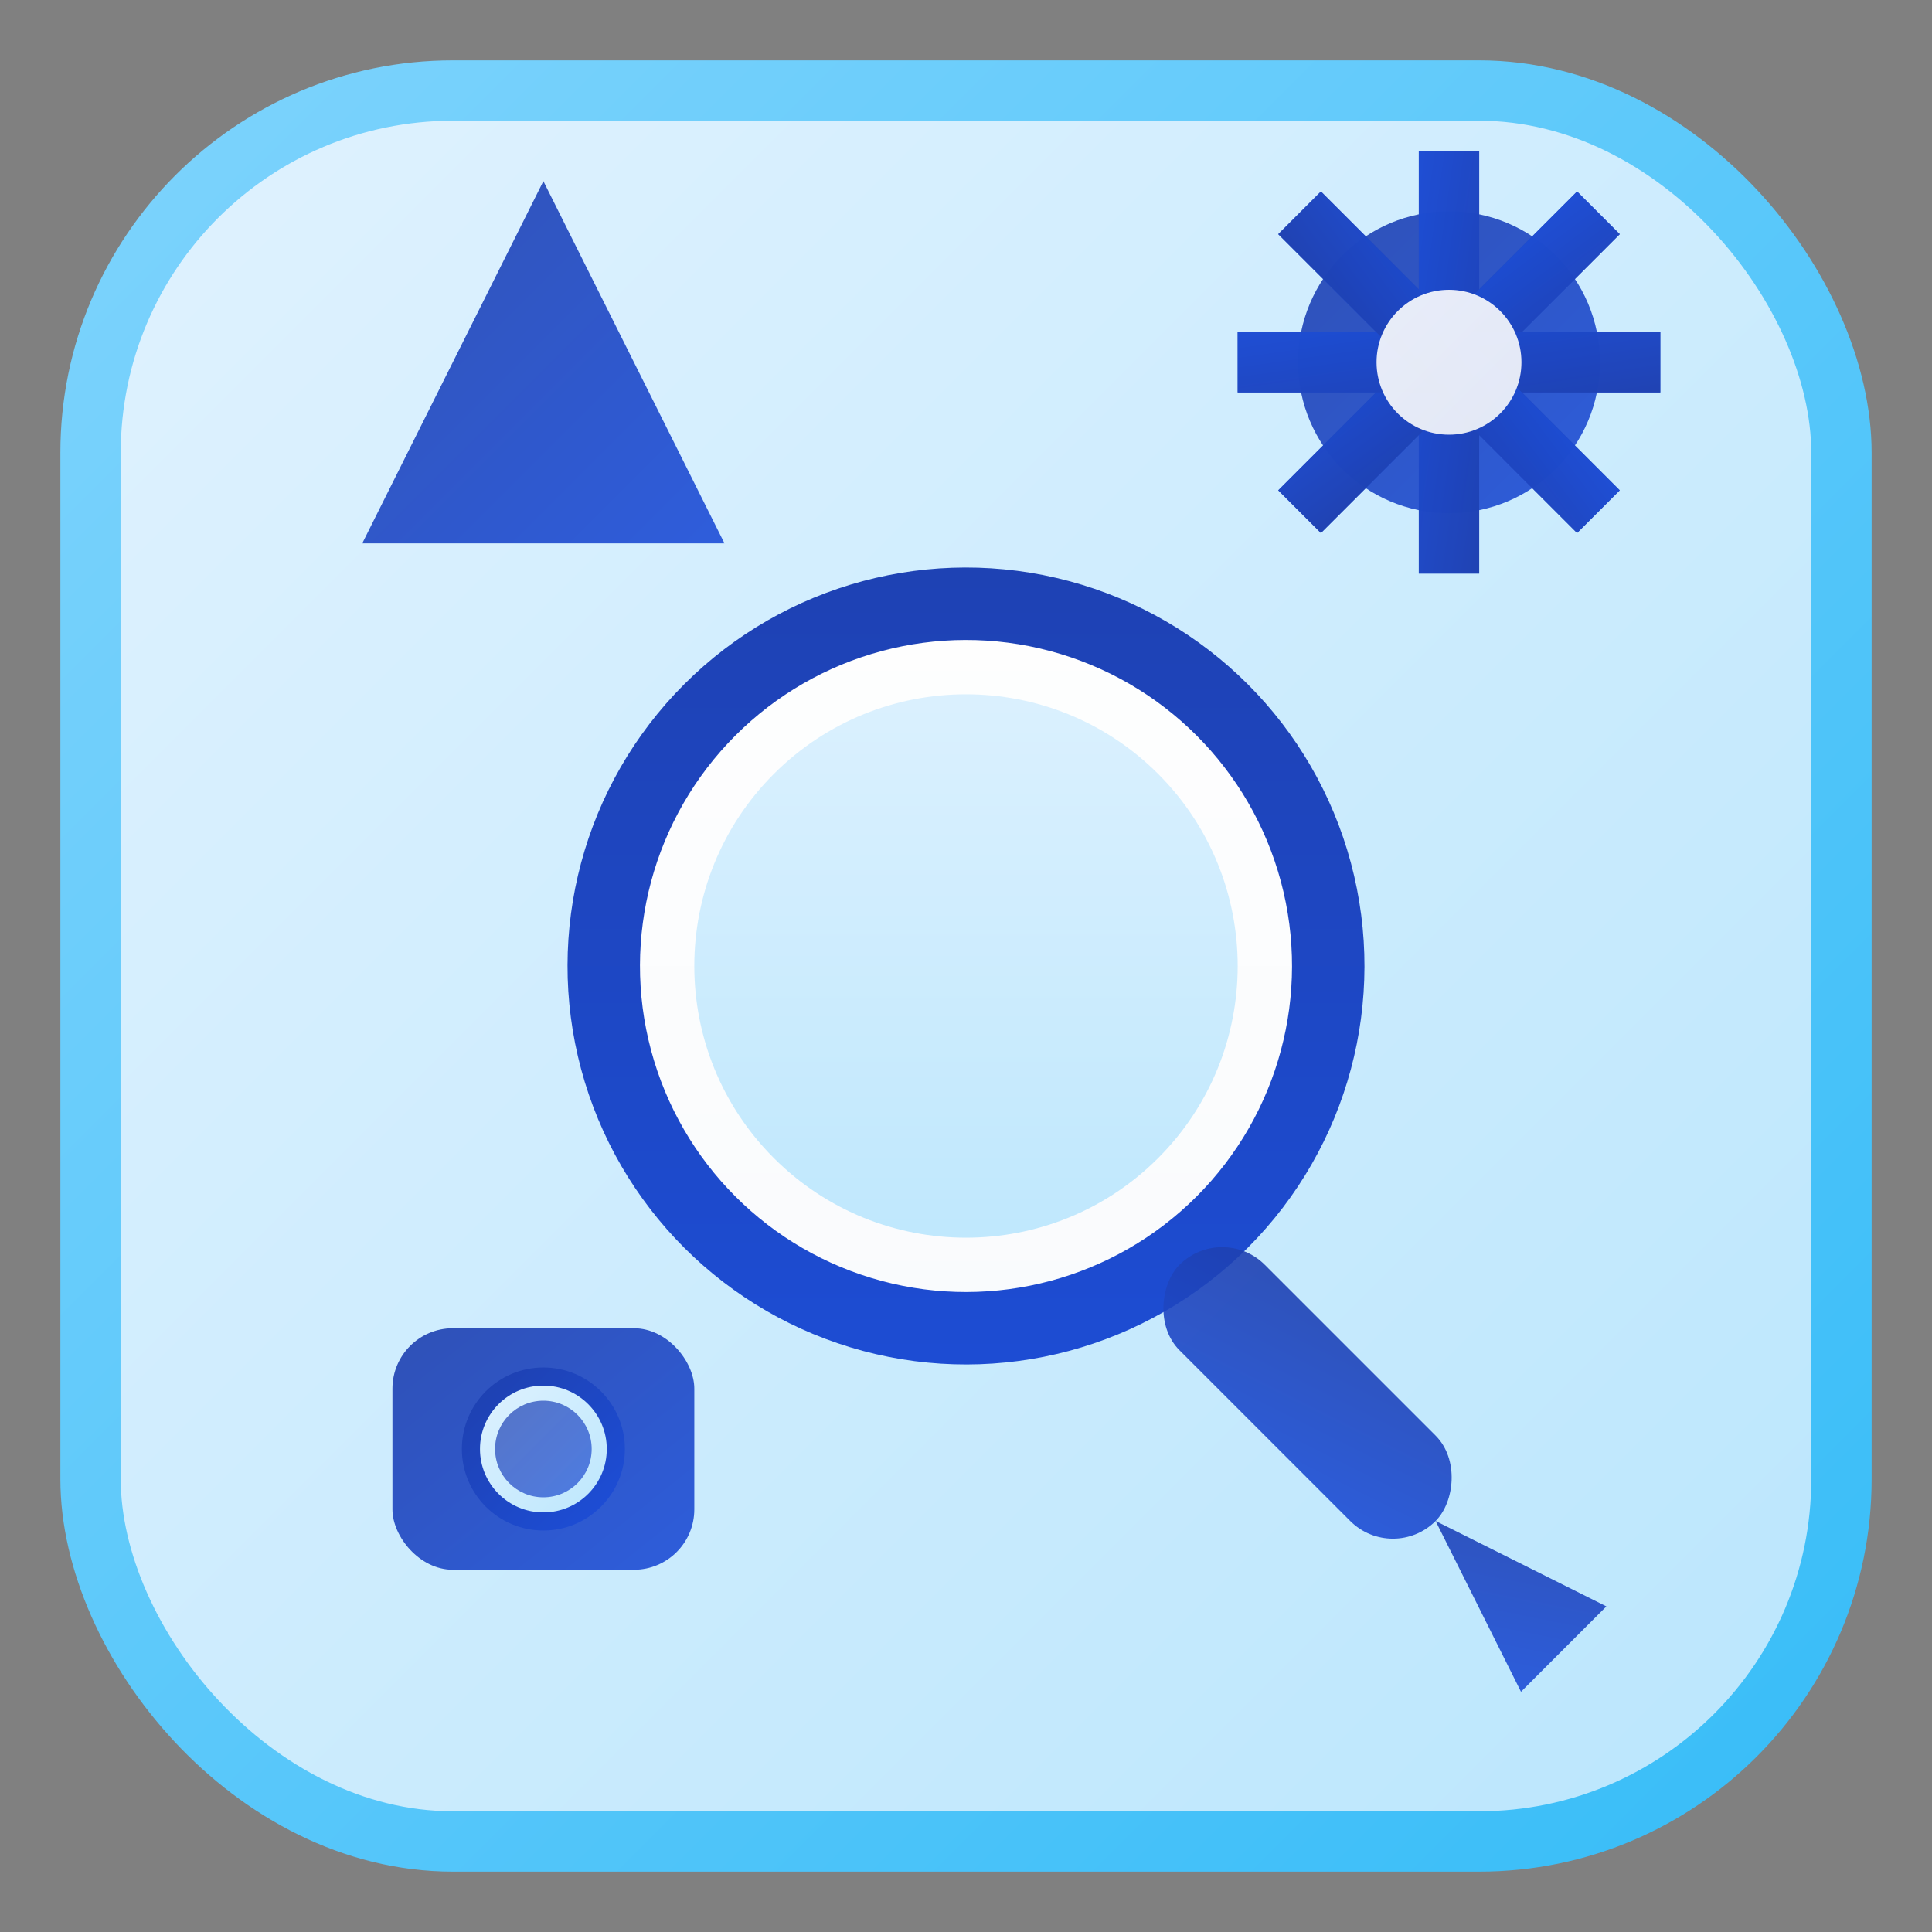 <svg width="32" height="32" viewBox="0 0 32 32" fill="none" xmlns="http://www.w3.org/2000/svg">
  <rect x="0" y="0" width="32" height="32" fill="#808080" stroke="none"/>
  <!-- Gradientes simples e elegantes -->
  <defs>
    <!-- Fundo principal - azul claro -->
    <linearGradient id="mainGradient" x1="0%" y1="0%" x2="100%" y2="100%">
      <stop offset="0%" style="stop-color:#E0F2FE;stop-opacity:1" />
      <stop offset="100%" style="stop-color:#BAE6FD;stop-opacity:1" />
    </linearGradient>
    
    <!-- Borda - azul médio -->
    <linearGradient id="borderGradient" x1="0%" y1="0%" x2="100%" y2="100%">
      <stop offset="0%" style="stop-color:#7DD3FC;stop-opacity:1" />
      <stop offset="100%" style="stop-color:#38BDF8;stop-opacity:1" />
    </linearGradient>
    
    <!-- Elementos internos - azul escuro -->
    <linearGradient id="elementGradient" x1="0%" y1="0%" x2="100%" y2="100%">
      <stop offset="0%" style="stop-color:#1E40AF;stop-opacity:1" />
      <stop offset="100%" style="stop-color:#1D4ED8;stop-opacity:1" />
    </linearGradient>
    
    <!-- Lupa - branco com borda azul -->
    <linearGradient id="magnifierGradient" x1="0%" y1="0%" x2="100%" y2="100%">
      <stop offset="0%" style="stop-color:#FFFFFF;stop-opacity:1" />
      <stop offset="100%" style="stop-color:#F8FAFC;stop-opacity:1" />
    </linearGradient>
  </defs>
  
  <!-- Fundo principal - quadrado arredondado -->
  <rect x="1.5" y="1.5" width="29" height="29" rx="6" fill="url(#mainGradient)" stroke="url(#borderGradient)" stroke-width="1"/>
  
  <!-- Lupa principal - CENTRO (mais bonita com cabo no canto inferior direito, girada 45° no sentido horário) -->
  <g transform="translate(16, 16) rotate(45)">
    <!-- Lente da lupa -->
    <circle cx="0" cy="0" r="6" fill="url(#magnifierGradient)" stroke="url(#elementGradient)" stroke-width="1.2"/>
    <!-- Interior da lente -->
    <circle cx="0" cy="0" r="4.5" fill="url(#mainGradient)"/>
    <!-- Cabo da lupa no canto inferior direito -->
    <rect x="6" y="0" width="6" height="2" rx="1" fill="url(#elementGradient)" opacity="0.9"/>
    <!-- Ponta do cabo -->
    <path d="M 12 1 L 15 0 L 15 2 Z" fill="url(#elementGradient)" opacity="0.9"/>
  </g>
  
  <!-- Triângulo - CANTO SUPERIOR ESQUERDO (triângulo equilátero maior, apontando para cima, mais próximo do canto) -->
  <path d="M 6 9 L 12 9 L 9 3 Z" fill="url(#elementGradient)" opacity="0.9"/>
  
  <!-- Engrenagem - CANTO SUPERIOR DIREITO (8 dentes distribuídos uniformemente) -->
  <g transform="translate(24, 6)">
    <!-- Círculo azul escuro da engrenagem -->
    <circle cx="0" cy="0" r="2.5" fill="url(#elementGradient)" opacity="0.9"/>
    
    <!-- 8 dentes da engrenagem distribuídos uniformemente -->
    <!-- Norte -->
    <rect x="-0.5" y="-3.5" width="1" height="7" fill="url(#elementGradient)" opacity="0.9"/>
    <!-- Nordeste -->
    <rect x="-0.5" y="-3.5" width="1" height="7" fill="url(#elementGradient)" opacity="0.9" transform="rotate(45 0 0)"/>
    <!-- Leste -->
    <rect x="-3.5" y="-0.5" width="7" height="1" fill="url(#elementGradient)" opacity="0.9"/>
    <!-- Sudeste -->
    <rect x="-0.5" y="-3.5" width="1" height="7" fill="url(#elementGradient)" opacity="0.9" transform="rotate(135 0 0)"/>
    <!-- Sul -->
    <rect x="-0.5" y="-3.5" width="1" height="7" fill="url(#elementGradient)" opacity="0.9" transform="rotate(180 0 0)"/>
    <!-- Sudoeste -->
    <rect x="-0.5" y="-3.5" width="1" height="7" fill="url(#elementGradient)" opacity="0.9" transform="rotate(225 0 0)"/>
    <!-- Oeste -->
    <rect x="-3.5" y="-0.5" width="7" height="1" fill="url(#elementGradient)" opacity="0.9" transform="rotate(180 0 0)"/>
    <!-- Noroeste -->
    <rect x="-0.5" y="-3.5" width="1" height="7" fill="url(#elementGradient)" opacity="0.9" transform="rotate(315 0 0)"/>
    
    <!-- Círculo branco pequeno no centro -->
    <circle cx="0" cy="0" r="1.2" fill="url(#magnifierGradient)" opacity="0.9"/>
  </g>
  
  <!-- Câmera - CANTO INFERIOR ESQUERDO (mais próxima do canto) -->
  <g transform="translate(9, 24)">
    <!-- Corpo da câmera -->
    <rect x="-2.5" y="-2" width="5" height="4" rx="1" fill="url(#elementGradient)" opacity="0.9"/>
    <!-- Lente da câmera -->
    <circle cx="0" cy="0" r="1.2" fill="url(#mainGradient)" stroke="url(#elementGradient)" stroke-width="0.3"/>
    <!-- Interior da lente -->
    <circle cx="0" cy="0" r="0.8" fill="url(#elementGradient)" opacity="0.7"/>
  </g>
</svg>
